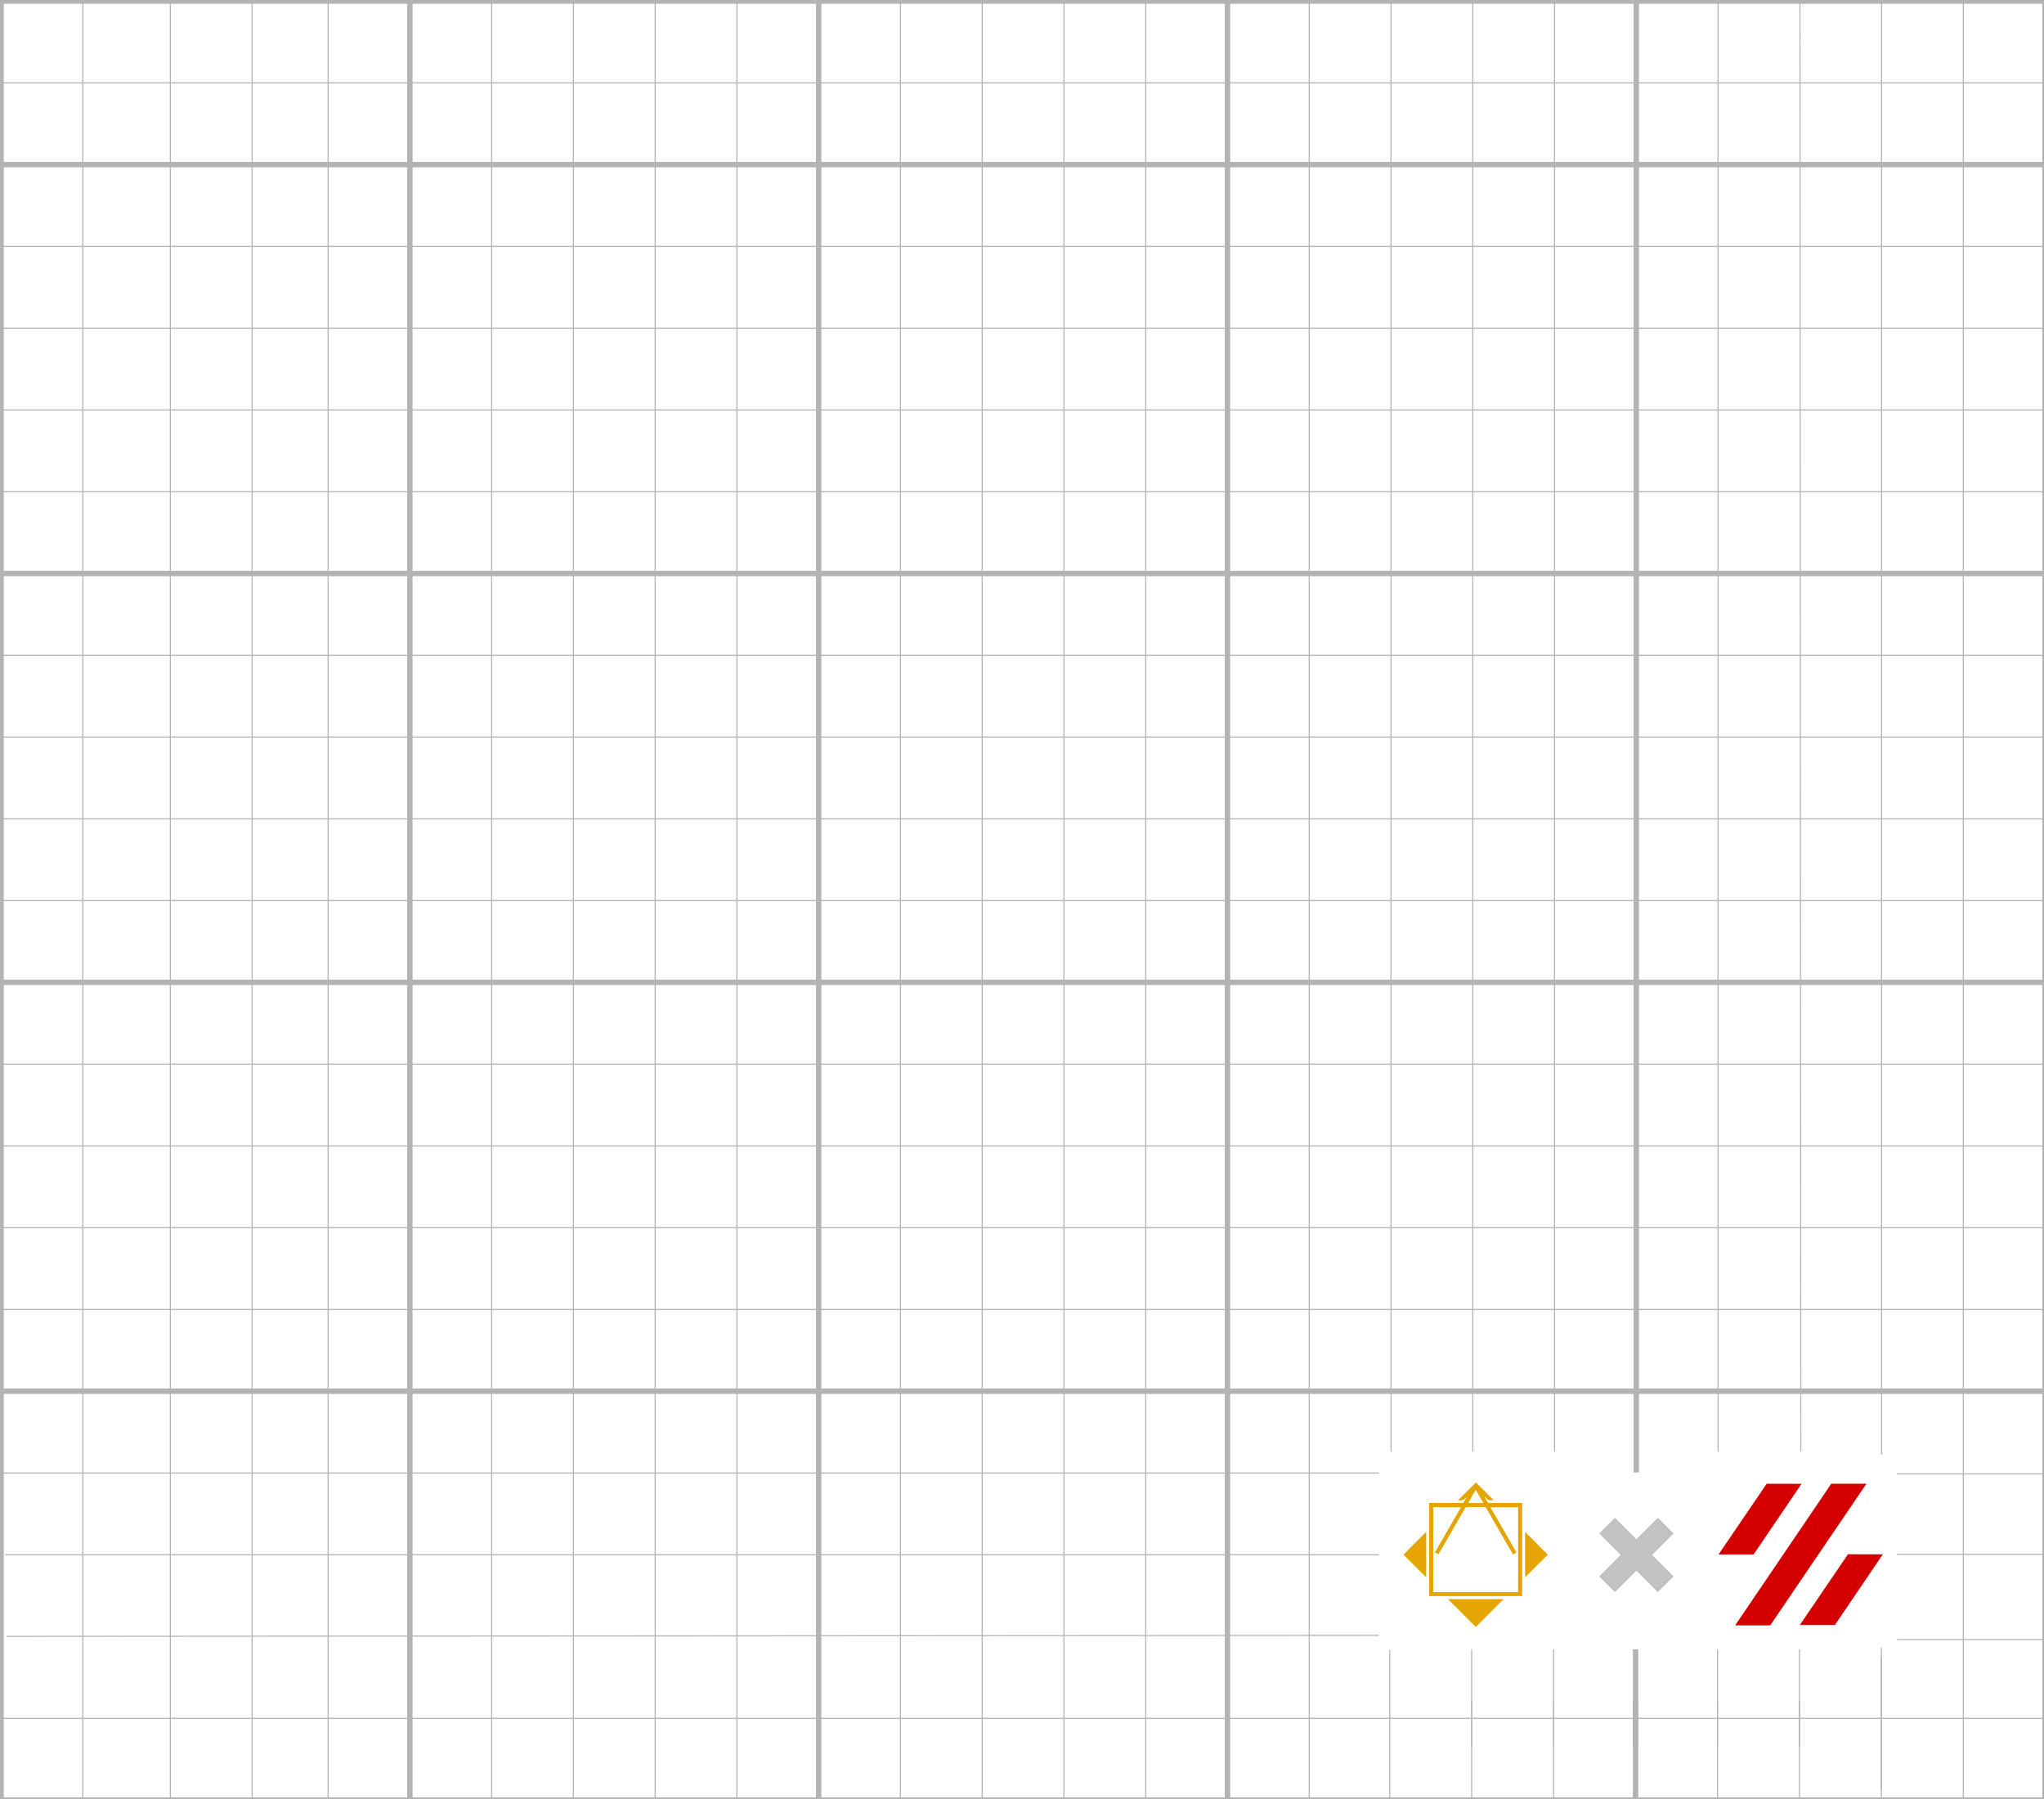 <?xml version="1.0" encoding="UTF-8" standalone="no"?>
<!-- Created with Inkscape (http://www.inkscape.org/) -->

<svg
   width="250mm"
   height="220mm"
   viewBox="0 0 250 220"
   version="1.1"
   id="svg5"
   xml:space="preserve"
   inkscape:version="1.4.2 (ebf0e940, 2025-05-08)"
   sodipodi:docname="prusawire_texture.svg"
   xmlns:inkscape="http://www.inkscape.org/namespaces/inkscape"
   xmlns:sodipodi="http://sodipodi.sourceforge.net/DTD/sodipodi-0.dtd"
   xmlns="http://www.w3.org/2000/svg"
   xmlns:svg="http://www.w3.org/2000/svg"><sodipodi:namedview
     id="namedview7"
     pagecolor="#ffffff"
     bordercolor="#666666"
     borderopacity="1.0"
     inkscape:pageshadow="2"
     inkscape:pageopacity="0.0"
     inkscape:pagecheckerboard="0"
     inkscape:deskcolor="#d1d1d1"
     inkscape:document-units="mm"
     showgrid="false"
     inkscape:zoom="3.0833795"
     inkscape:cx="621.07178"
     inkscape:cy="742.36726"
     inkscape:window-width="2480"
     inkscape:window-height="1387"
     inkscape:window-x="92"
     inkscape:window-y="25"
     inkscape:window-maximized="1"
     inkscape:current-layer="layer1"
     inkscape:showpageshadow="2" /><defs
     id="defs2"><rect
       x="707.322"
       y="853.389"
       width="95.44"
       height="13.565"
       id="rect1" /><marker
       id="DistanceX"
       orient="auto"
       refX="0"
       refY="0"
       style="overflow:visible"><path
         d="M 3,-3 -3,3 M 0,-5 V 5"
         style="stroke:#000000;stroke-width:0.5"
         id="path184" /></marker><pattern
       id="Hatch"
       patternUnits="userSpaceOnUse"
       width="8"
       height="8"
       x="0"
       y="0"><path
         d="M8 4 l-4,4"
         stroke="#000000"
         stroke-width="0.25"
         linecap="square"
         id="path187" /><path
         d="M6 2 l-4,4"
         stroke="#000000"
         stroke-width="0.25"
         linecap="square"
         id="path189" /><path
         d="M4 0 l-4,4"
         stroke="#000000"
         stroke-width="0.25"
         linecap="square"
         id="path191" /></pattern><symbol
       id="*Model_Space" /><symbol
       id="*Paper_Space" /><symbol
       id="*Paper_Space0" /><marker
       id="DistanceX-8"
       orient="auto"
       refX="0"
       refY="0"
       style="overflow:visible"><path
         d="M 3,-3 -3,3 M 0,-5 V 5"
         style="stroke:#000000;stroke-width:0.5"
         id="path781" /></marker><pattern
       id="Hatch-2"
       patternUnits="userSpaceOnUse"
       width="8"
       height="8"
       x="0"
       y="0"><path
         d="M8 4 l-4,4"
         stroke="#000000"
         stroke-width="0.25"
         linecap="square"
         id="path784" /><path
         d="M6 2 l-4,4"
         stroke="#000000"
         stroke-width="0.25"
         linecap="square"
         id="path786" /><path
         d="M4 0 l-4,4"
         stroke="#000000"
         stroke-width="0.25"
         linecap="square"
         id="path788" /></pattern><symbol
       id="*Model_Space-9" /><symbol
       id="*Paper_Space-7" /><symbol
       id="*Paper_Space0-7" /><marker
       id="DistanceX-3"
       orient="auto"
       refX="0"
       refY="0"
       style="overflow:visible"><path
         d="M 3,-3 -3,3 M 0,-5 V 5"
         style="stroke:#000000;stroke-width:0.5"
         id="path2541" /></marker><pattern
       id="Hatch-3"
       patternUnits="userSpaceOnUse"
       width="8"
       height="8"
       x="0"
       y="0"><path
         d="M8 4 l-4,4"
         stroke="#000000"
         stroke-width="0.25"
         linecap="square"
         id="path2544" /><path
         d="M6 2 l-4,4"
         stroke="#000000"
         stroke-width="0.25"
         linecap="square"
         id="path2546" /><path
         d="M4 0 l-4,4"
         stroke="#000000"
         stroke-width="0.25"
         linecap="square"
         id="path2548" /></pattern><symbol
       id="*Model_Space-2" /><symbol
       id="*Paper_Space-1" /><symbol
       id="*Paper_Space0-8" /><pattern
       y="0"
       x="0"
       height="6"
       width="6"
       patternUnits="userSpaceOnUse"
       id="EMFhbasepattern" /><pattern
       y="0"
       x="0"
       height="6"
       width="6"
       patternUnits="userSpaceOnUse"
       id="EMFhbasepattern-6" /><pattern
       y="0"
       x="0"
       height="6"
       width="6"
       patternUnits="userSpaceOnUse"
       id="EMFhbasepattern-4" /><pattern
       y="0"
       x="0"
       height="6"
       width="6"
       patternUnits="userSpaceOnUse"
       id="EMFhbasepattern-6-1" /></defs><g
     inkscape:label="Layer 1"
     inkscape:groupmode="layer"
     id="layer1"
     style="display:inline"><g
       id="g11035"
       style="stroke:#b3b3b3"
       transform="translate(0,-30)"><path
         style="fill:none;stroke:#b3b3b3;stroke-width:0.661;stroke-dasharray:none"
         d="M 0.132,250.132 H 250.132"
         id="path2556" /><path
         style="fill:none;stroke:#b3b3b3;stroke-width:0.661;stroke-dasharray:none"
         d="M 250.132,250.132 V 0.132"
         id="path2558" /><path
         style="fill:none;stroke:#b3b3b3;stroke-width:0.661;stroke-dasharray:none"
         d="M 250.132,30.132 H 0.132"
         id="path2560" /><path
         style="fill:none;stroke:#b3b3b3;stroke-width:0.661;stroke-dasharray:none"
         d="M 0.132,0.132 V 250.132"
         id="path2562" /><path
         style="fill:none;stroke:#b3b3b3;stroke-width:0.661;stroke-dasharray:none"
         d="M 0.132,200.132 H 250.132"
         id="path2564" /><path
         style="fill:none;stroke:#b3b3b3;stroke-width:0.661;stroke-dasharray:none"
         d="M 0.132,150.132 H 250.132"
         id="path2566" /><path
         style="fill:none;stroke:#b3b3b3;stroke-width:0.661;stroke-dasharray:none"
         d="M 0.132,100.132 H 250.132"
         id="path2568" /><path
         style="fill:none;stroke:#b3b3b3;stroke-width:0.661;stroke-dasharray:none"
         d="M 0.132,50.132 H 250.132"
         id="path2570" /><path
         style="fill:none;stroke:#b3b3b3;stroke-width:0.661;stroke-dasharray:none"
         d="M 50.132,0.132 V 250.132"
         id="path2572" /><path
         style="fill:none;stroke:#b3b3b3;stroke-width:0.661;stroke-dasharray:none"
         d="M 100.132,0.132 V 250.132"
         id="path2574" /><path
         style="fill:none;stroke:#b3b3b3;stroke-width:0.661;stroke-dasharray:none"
         d="M 150.132,0.132 V 250.132"
         id="path2576" /><path
         style="fill:none;stroke:#b3b3b3;stroke-width:0.661;stroke-dasharray:none"
         d="m 200.044,238.089 v 11.849"
         id="path2656-3-5-5-4" /><path
         style="fill:none;stroke:#b3b3b3;stroke-width:0.661;stroke-dasharray:none"
         d="M 200.132,0.132 V 210.066"
         id="path2578"
         inkscape:label="MajorGrid1"
         sodipodi:nodetypes="cc" /></g><path
       style="fill:none;stroke:#b3b3b3;stroke-width:0.132;stroke-dasharray:none"
       d="M 0.132,210.132 H 250.132"
       id="path2580" /><path
       style="fill:none;stroke:#b3b3b3;stroke-width:0.132;stroke-dasharray:none"
       d="M 0.793,200.113 168.65,199.989"
       id="path2582"
       sodipodi:nodetypes="cc" /><path
       style="fill:none;stroke:#b3b3b3;stroke-width:0.132;stroke-dasharray:none"
       d="M 0.632,190.132 H 168.65"
       id="path2584"
       sodipodi:nodetypes="cc" /><path
       style="fill:none;stroke:#b3b3b3;stroke-width:0.132;stroke-dasharray:none"
       d="M 232.031,190.089 H 250"
       id="path2584-5"
       sodipodi:nodetypes="cc" /><path
       style="fill:none;stroke:#b3b3b3;stroke-width:0.132;stroke-dasharray:none"
       d="M 0.132,180.133 H 168.65"
       id="path2586"
       sodipodi:nodetypes="cc" /><path
       style="fill:none;stroke:#b3b3b3;stroke-width:0.132;stroke-dasharray:none"
       d="M 0.132,160.133 H 250.132"
       id="path2588" /><path
       style="fill:none;stroke:#b3b3b3;stroke-width:0.132;stroke-dasharray:none"
       d="M 0.132,150.133 H 250.132"
       id="path2590" /><path
       style="fill:none;stroke:#b3b3b3;stroke-width:0.132;stroke-dasharray:none"
       d="M 0.132,140.133 H 250.132"
       id="path2592" /><path
       style="fill:none;stroke:#b3b3b3;stroke-width:0.132;stroke-dasharray:none"
       d="M 0.132,130.133 H 250.132"
       id="path2594" /><path
       style="fill:none;stroke:#b3b3b3;stroke-width:0.132;stroke-dasharray:none"
       d="M 0.132,110.133 H 250.132"
       id="path2596" /><path
       style="fill:none;stroke:#b3b3b3;stroke-width:0.132;stroke-dasharray:none"
       d="M 0.132,100.133 H 250.132"
       id="path2598" /><path
       style="fill:none;stroke:#b3b3b3;stroke-width:0.132;stroke-dasharray:none"
       d="M 0.132,90.133 H 250.132"
       id="path2600" /><path
       style="fill:none;stroke:#b3b3b3;stroke-width:0.132;stroke-dasharray:none"
       d="M 0.132,80.133 H 250.132"
       id="path2602" /><path
       style="fill:none;stroke:#b3b3b3;stroke-width:0.132;stroke-dasharray:none"
       d="M 0.132,60.133 H 250.132"
       id="path2604" /><path
       style="fill:none;stroke:#b3b3b3;stroke-width:0.132;stroke-dasharray:none"
       d="M 0.132,50.133 H 250.132"
       id="path2606" /><path
       style="fill:none;stroke:#b3b3b3;stroke-width:0.132;stroke-dasharray:none"
       d="M 0.132,40.133 H 250.132"
       id="path2608" /><path
       style="fill:none;stroke:#b3b3b3;stroke-width:0.132;stroke-dasharray:none"
       d="M 0.132,30.133 H 250.132"
       id="path2610" /><path
       style="fill:none;stroke:#b3b3b3;stroke-width:0.132;stroke-dasharray:none"
       d="M 0.132,10.133 H 250.132"
       id="path2612" /><path
       style="fill:none;stroke:#b3b3b3;stroke-width:0.132;stroke-dasharray:none"
       d="M 0.132,0.133 H 250.132"
       id="path2614"
       sodipodi:nodetypes="cc" /><path
       style="fill:none;stroke:#b3b3b3;stroke-width:0.132;stroke-dasharray:none"
       d="M 10.132,-29.867 V 220.133"
       id="path2620" /><path
       style="fill:none;stroke:#b3b3b3;stroke-width:0.132;stroke-dasharray:none"
       d="M 20.834,-29.867 V 220.133"
       id="path2622"
       sodipodi:nodetypes="cc" /><path
       style="fill:none;stroke:#b3b3b3;stroke-width:0.132;stroke-dasharray:none"
       d="M 30.834,-29.867 V 220.133"
       id="path2624"
       sodipodi:nodetypes="cc" /><path
       style="fill:none;stroke:#b3b3b3;stroke-width:0.132;stroke-dasharray:none"
       d="M 40.132,-29.867 V 220.133"
       id="path2626" /><path
       style="fill:none;stroke:#b3b3b3;stroke-width:0.132;stroke-dasharray:none"
       d="M 60.132,-29.867 V 220.133"
       id="path2628" /><path
       style="fill:none;stroke:#b3b3b3;stroke-width:0.132;stroke-dasharray:none"
       d="M 70.132,-29.867 V 220.133"
       id="path2630" /><path
       style="fill:none;stroke:#b3b3b3;stroke-width:0.132;stroke-dasharray:none"
       d="M 80.132,-29.867 V 220.133"
       id="path2632" /><path
       style="fill:none;stroke:#b3b3b3;stroke-width:0.132;stroke-dasharray:none"
       d="M 90.132,-29.867 V 220.133"
       id="path2634" /><path
       style="fill:none;stroke:#b3b3b3;stroke-width:0.132;stroke-dasharray:none"
       d="M 110.132,-29.867 V 220.133"
       id="path2636" /><path
       style="fill:none;stroke:#b3b3b3;stroke-width:0.132;stroke-dasharray:none"
       d="M 120.132,-29.867 V 220.133"
       id="path2638" /><path
       style="fill:none;stroke:#b3b3b3;stroke-width:0.132;stroke-dasharray:none"
       d="M 130.132,-29.867 V 220.133"
       id="path2640" /><path
       style="fill:none;stroke:#b3b3b3;stroke-width:0.132;stroke-dasharray:none"
       d="M 140.132,-29.867 V 220.133"
       id="path2642" /><path
       style="fill:none;stroke:#b3b3b3;stroke-width:0.132;stroke-dasharray:none"
       d="M 160.132,-29.867 V 220.133"
       id="path2644" /><path
       style="fill:none;stroke:#b3b3b3;stroke-width:0.132;stroke-dasharray:none"
       d="M 170.132,-29.867 V 177.529"
       id="path2646"
       sodipodi:nodetypes="cc" /><path
       style="fill:none;stroke:#b3b3b3;stroke-width:0.132;stroke-dasharray:none"
       d="M 180.132,-29.867 V 177.529"
       id="path2648"
       sodipodi:nodetypes="cc" /><path
       style="fill:none;stroke:#b3b3b3;stroke-width:0.132;stroke-dasharray:none"
       d="M 190.132,-29.867 V 177.529"
       id="path2650"
       sodipodi:nodetypes="cc" /><path
       style="fill:none;stroke:#b3b3b3;stroke-width:0.132;stroke-dasharray:none"
       d="M 210.132,-29.867 V 177.529"
       id="path2652"
       sodipodi:nodetypes="cc" /><path
       style="fill:none;stroke:#b3b3b3;stroke-width:0.132;stroke-dasharray:none"
       d="m 220.132,-29.367 0.124,206.896"
       id="path2654"
       sodipodi:nodetypes="cc" /><path
       style="fill:none;stroke:#b3b3b3;stroke-width:0.132;stroke-dasharray:none"
       d="M 230.132,-29.367 V 177.898"
       id="path2656"
       sodipodi:nodetypes="cc" /><path
       style="fill:none;stroke:#b3b3b3;stroke-width:0.132;stroke-dasharray:none"
       d="M 240.132,-29.867 V 220.133"
       id="path2658" /><path
       style="fill:none;stroke:#b3b3b3;stroke-width:0.132;stroke-dasharray:none"
       d="M 232.031,200.505 H 250"
       id="path2584-5-2"
       sodipodi:nodetypes="cc" /><path
       style="fill:none;stroke:#b3b3b3;stroke-width:0.132;stroke-dasharray:none"
       d="m 230.11,202.638 v 17.362"
       id="path2656-3"
       sodipodi:nodetypes="cc" /><path
       style="display:inline;fill:none;stroke:#b3b3b3;stroke-width:0.132;stroke-dasharray:none"
       d="m 230.11,201.525 v 17.362"
       id="path2656-3-3"
       sodipodi:nodetypes="cc" /><path
       style="fill:none;stroke:#b3b3b3;stroke-width:0.132;stroke-dasharray:none"
       d="m 220.088,208.089 v 11.849"
       id="path2656-3-5" /><path
       style="fill:none;stroke:#b3b3b3;stroke-width:0.132;stroke-dasharray:none"
       d="m 210.066,208.089 v 11.849"
       id="path2656-3-5-5" /><path
       style="fill:none;stroke:#b3b3b3;stroke-width:0.132;stroke-dasharray:none"
       d="m 190.022,208.089 v 11.849"
       id="path2656-3-5-5-3" /><path
       style="fill:none;stroke:#b3b3b3;stroke-width:0.132;stroke-dasharray:none"
       d="m 180,208.089 v 11.849"
       id="path2656-3-5-5-8" /><path
       style="fill:none;stroke:#b3b3b3;stroke-width:0.132;stroke-dasharray:none"
       d="m 169.978,201.778 v 18.161"
       id="path2656-3-5-5-34"
       sodipodi:nodetypes="cc" /><path
       style="fill:none;stroke:#b3b3b3;stroke-width:0.132;stroke-dasharray:none"
       d="M 232.031,180.243 H 250"
       id="path2584-5-4"
       sodipodi:nodetypes="cc" /><path
       style="display:inline;fill:#d40000;fill-opacity:1;stroke:none;stroke-width:4.377;stroke-linecap:round;stroke-linejoin:round;stroke-miterlimit:4;stroke-dasharray:none;stroke-dashoffset:0;stroke-opacity:1"
       d="m 228.284,181.443 -4.305,0.005 -11.753,17.316 h 4.289 z m -12.206,0.005 -5.881,8.643 h 4.289 l 5.855,-8.632 z m 9.947,8.619 -5.881,8.643 h 4.289 l 5.855,-8.632 z"
       id="rect812"
       inkscape:connector-curvature="0"
       inkscape:label="VORON_LOGO" /><path
       id="rect5300"
       style="opacity:0.8;fill:#b3b3b3;stroke:#b3b3b3;stroke-width:0.103;stroke-linecap:round;stroke-dasharray:none"
       d="m 195.682,187.533 2.622,2.622 -2.623,2.623 1.84,1.84 2.623,-2.623 2.623,2.623 1.84,-1.84 -2.623,-2.623 2.623,-2.623 -1.84,-1.84 -2.623,2.623 -2.622,-2.622 z"
       inkscape:label="CROSS" /><g
       id="g4"
       transform="matrix(0.06,0,0,0.06,151.096,164.447)"
       style="display:inline;fill:#e6a400;fill-opacity:1">
	<path
   d="m 395.05,512.35 c 0,-63.35 0,-126.36 0,-189.81 1.51,0 2.83,0 4.15,0 20.73,0 41.45,-0.06 62.18,0.05 2.61,0.01 4.06,-0.76 5.19,-3.07 1.51,-3.09 3.39,-5.99 4.85,-9.45 -4.68,6.1 -10.57,8.49 -17.27,6.63 11.99,-11.88 24.31,-24.09 36.18,-35.86 11.39,11.36 23.65,23.57 35.8,35.69 -7.14,2.03 -13.08,-0.17 -17.41,-7.01 -0.23,0.29 -0.46,0.59 -0.69,0.88 2.21,3.78 4.28,7.66 6.73,11.28 0.52,0.77 2.43,0.82 3.7,0.83 20.6,0.05 41.2,0.04 61.81,0.04 1.35,0 2.7,0 4.35,0 0,63.34 0,126.45 0,189.81 -63.08,-0.01 -126.17,-0.01 -189.57,-0.01 z m 170.98,-85.17 c -0.6,-0.88 -1.13,-1.55 -1.55,-2.28 -17.54,-30.38 -35.1,-60.75 -52.57,-91.18 -1.19,-2.07 -2.35,-3 -4.87,-2.97 -11.42,0.16 -22.84,0.16 -34.25,0 -2.51,-0.04 -3.74,0.88 -4.91,2.92 -12.69,22.16 -25.44,44.29 -38.2,66.41 -5.19,9 -10.44,17.97 -15.79,27.18 -2.44,-1.42 -4.65,-2.7 -7.05,-4.1 17.78,-30.82 35.39,-61.35 53.12,-92.09 -19.28,0 -37.94,0 -56.67,0 0,57.82 0,115.36 0,173.09 57.81,0 115.44,0 173.09,0 0,-57.87 0,-115.51 0,-173.05 -18.89,0 -37.5,0 -56.51,0 17.85,30.94 35.46,61.46 53.15,92.12 -2.6,1.47 -4.74,2.68 -6.99,3.95 z M 505.49,322.61 c -5.38,-9.29 -10.4,-17.97 -15.61,-26.96 -5.28,9.18 -10.28,17.89 -15.49,26.96 10.6,0 20.51,0 31.1,0 z"
   id="path1"
   style="fill:#e6a400;fill-opacity:1" />
	<path
   d="m 546.87,518.51 c -19.15,19.15 -38.07,38.06 -56.78,56.77 -18.75,-18.78 -37.7,-37.77 -56.67,-56.77 37.5,0 75.38,0 113.45,0 z"
   id="path2"
   style="fill:#e6a400;fill-opacity:1" />
	<path
   d="m 342.66,427.88 c 15.45,-15.52 30.98,-31.12 46.43,-46.64 0,30.86 0,62.03 0,93.1 -15.67,-15.68 -31.24,-31.26 -46.43,-46.46 z"
   id="path3"
   style="fill:#e6a400;fill-opacity:1" />
	<path
   d="m 590.62,474.05 c 0,-30.89 0,-61.99 0,-92.58 15.33,15.45 30.87,31.1 46.17,46.51 -14.82,14.8 -30.46,30.4 -46.17,46.07 z"
   id="path4"
   style="fill:#e6a400;fill-opacity:1" />
</g><path
       style="display:inline;fill:none;stroke:#b3b3b3;stroke-width:0.661;stroke-dasharray:none"
       d="m 200.044,201.688 v 11.849"
       id="path2656-3-5-5-4-5" /><path
       style="display:inline;fill:none;stroke:#b3b3b3;stroke-width:0.132;stroke-dasharray:none"
       d="m 220.088,201.688 v 11.849"
       id="path2656-3-5-9" /><path
       style="display:inline;fill:none;stroke:#b3b3b3;stroke-width:0.132;stroke-dasharray:none"
       d="m 210.066,201.688 v 11.849"
       id="path2656-3-5-5-6" /><path
       style="display:inline;fill:none;stroke:#b3b3b3;stroke-width:0.132;stroke-dasharray:none"
       d="m 190.022,201.688 v 11.849"
       id="path2656-3-5-5-3-0" /><path
       style="display:inline;fill:none;stroke:#b3b3b3;stroke-width:0.132;stroke-dasharray:none"
       d="m 180,201.688 v 11.849"
       id="path2656-3-5-5-8-4" /></g></svg>
